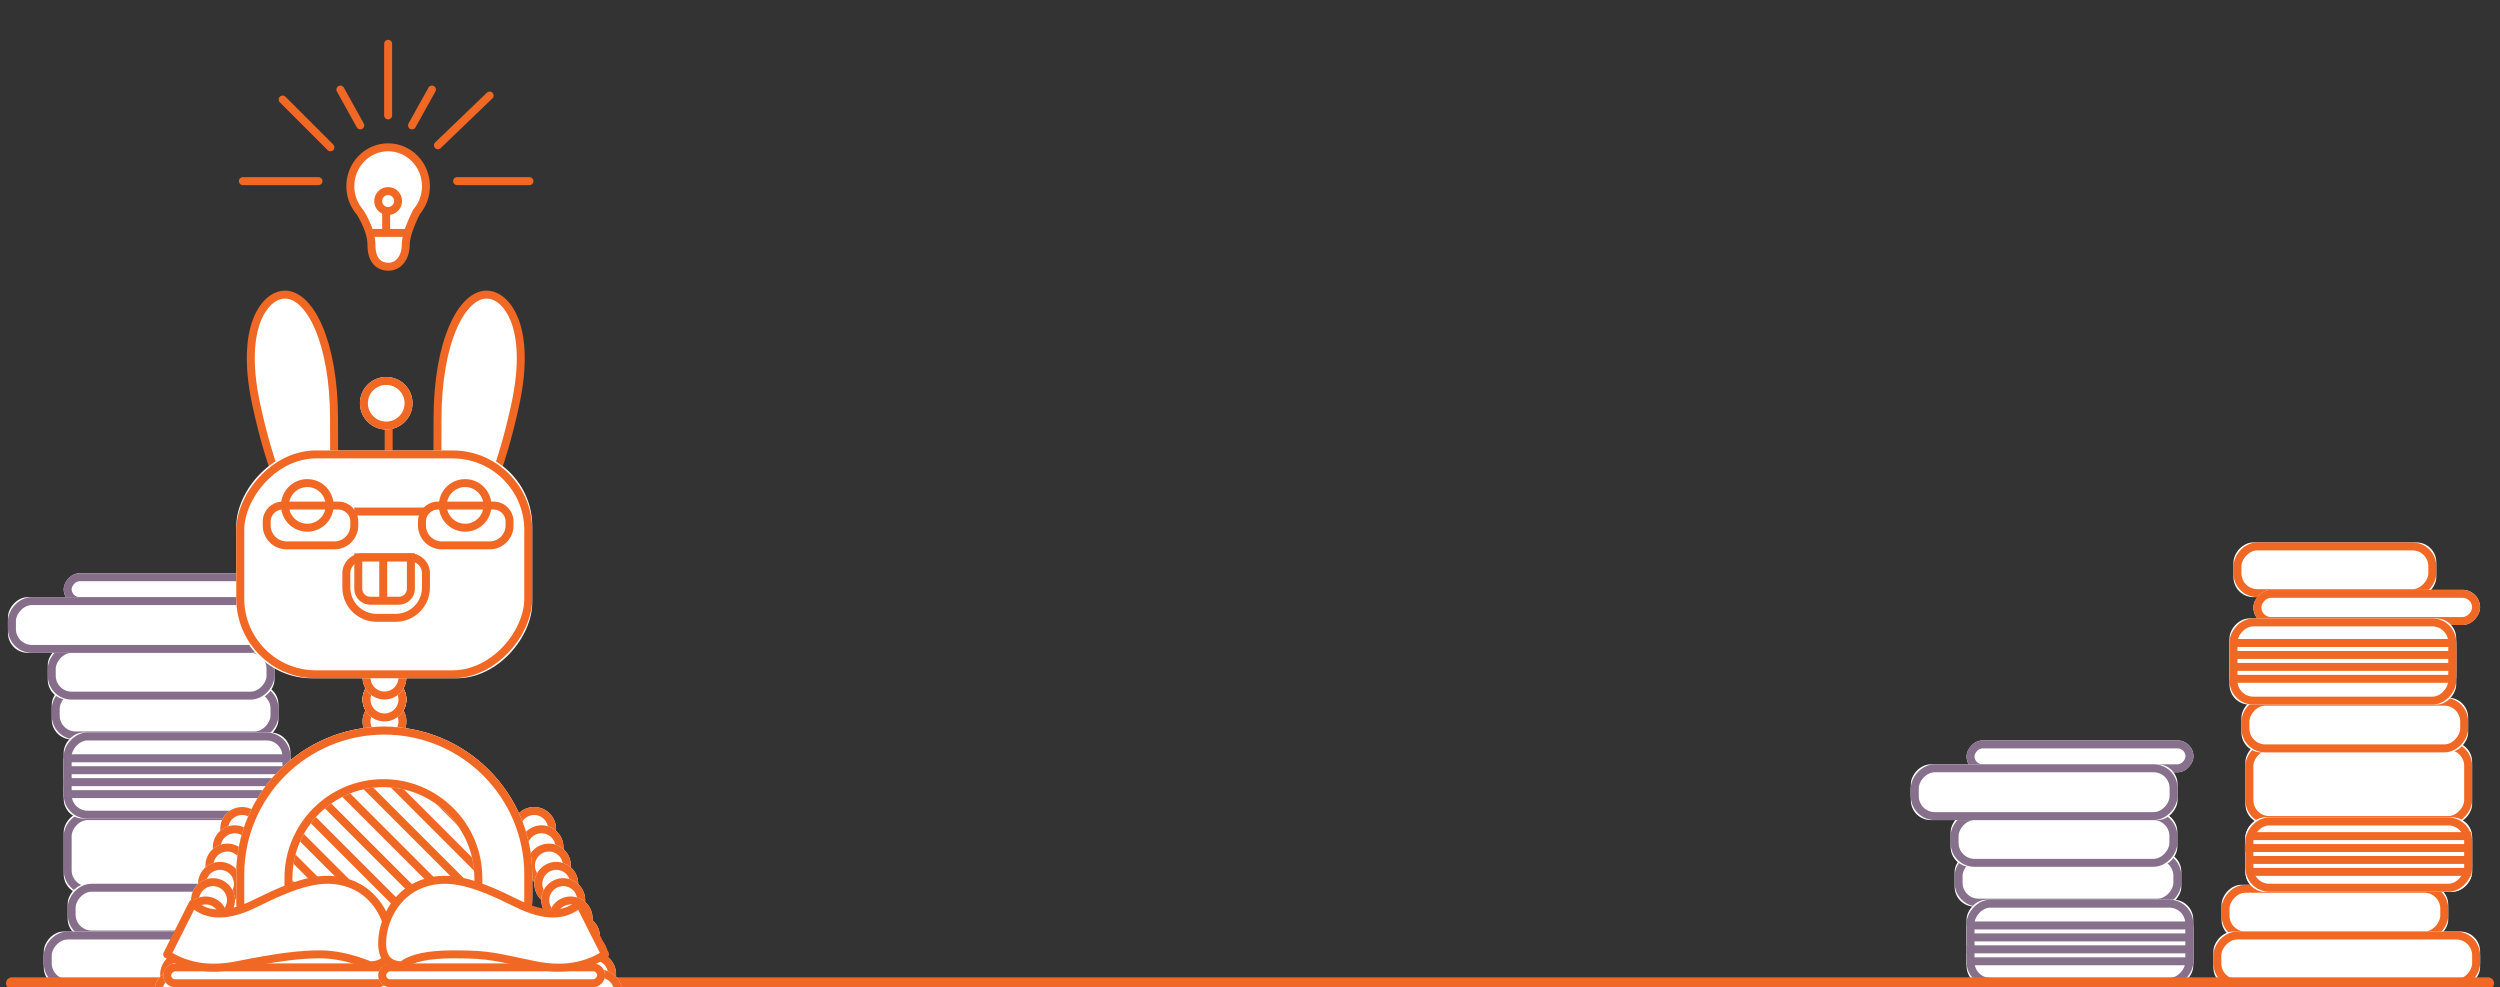 <?xml version="1.0" encoding="UTF-8"?>
<svg width="628px" height="248px" viewBox="0 0 628 248" version="1.1" xmlns="http://www.w3.org/2000/svg" xmlns:xlink="http://www.w3.org/1999/xlink">
    <rect x="0" y="0" width="628" height="248" fill="#333333" stroke="none"/>
    <!-- Generator: Sketch 49.1 (51147) - https://www.bohemiancoding.com/sketch -->
    <title>hero-tablet_2</title>
    <desc>Created with Sketch.</desc>
    <defs>
        <rect id="path-1" x="0" y="0" width="56.947" height="13.742" rx="5"></rect>
        <rect id="path-2" x="0" y="0" width="57" height="8" rx="4"></rect>
        <rect id="path-3" x="0" y="0" width="56.947" height="20.613" rx="5"></rect>
        <rect id="path-4" x="0" y="0" width="56.947" height="13.742" rx="5"></rect>
        <rect id="path-5" x="0" y="0" width="56.947" height="13.742" rx="5"></rect>
        <rect id="path-6" x="14" y="42" width="56.947" height="18.65" rx="5"></rect>
        <rect id="path-7" x="14" y="40" width="56.947" height="21.65" rx="5"></rect>
        <rect id="path-8" x="0" y="1" width="57" height="12" rx="5"></rect>
        <rect id="path-9" x="0" y="0" width="67" height="14" rx="5"></rect>
        <rect id="path-10" x="0" y="1" width="57" height="12" rx="5"></rect>
        <rect id="path-11" x="0" y="0" width="67" height="14" rx="5"></rect>
        <rect id="path-12" x="0" y="0" width="56.947" height="13.742" rx="5"></rect>
        <rect id="path-13" x="0" y="0" width="57" height="8" rx="4"></rect>
        <rect id="path-14" x="0" y="0" width="56.947" height="20.613" rx="5"></rect>
        <rect id="path-15" x="0" y="0" width="56.947" height="13.742" rx="5"></rect>
        <rect id="path-16" x="14" y="42" width="56.947" height="18.65" rx="5"></rect>
        <rect id="path-17" x="14" y="40" width="56.947" height="21.65" rx="5"></rect>
        <rect id="path-18" x="0" y="1" width="57" height="12" rx="5"></rect>
        <rect id="path-19" x="0" y="0" width="67" height="14" rx="5"></rect>
        <rect id="path-20" x="0" y="0" width="56.947" height="20.613" rx="5"></rect>
        <rect id="path-21" x="0" y="0" width="56.947" height="13.742" rx="5"></rect>
        <rect id="path-22" x="0" y="0" width="50.953" height="13.742" rx="5"></rect>
        <rect id="path-23" x="0" y="0" width="57" height="14" rx="5"></rect>
        <rect id="path-24" x="0" y="0" width="56.947" height="13.742" rx="5"></rect>
        <rect id="path-25" x="0" y="0" width="56.947" height="8.834" rx="4.417"></rect>
        <rect id="path-26" x="2" y="36" width="56.947" height="18.65" rx="5"></rect>
        <rect id="path-27" x="2" y="36" width="56.947" height="18.65" rx="5"></rect>
        <rect id="path-28" x="6" y="85" width="56.947" height="18.65" rx="5"></rect>
        <rect id="path-29" x="6" y="83" width="56.947" height="21.65" rx="5"></rect>
        <rect id="path-30" x="0" y="1" width="57" height="12" rx="5"></rect>
        <rect id="path-31" x="0" y="0" width="67" height="14" rx="5"></rect>
        <circle id="path-32" cx="5.51" cy="6.279" r="5.51"></circle>
        <circle id="path-33" cx="10.465" cy="6.279" r="5.51"></circle>
        <circle id="path-34" cx="15.421" cy="6.279" r="5.51"></circle>
        <circle id="path-35" cx="20.376" cy="6.279" r="5.51"></circle>
        <circle id="path-36" cx="5.51" cy="6.279" r="5.51"></circle>
        <circle id="path-37" cx="10.465" cy="6.279" r="5.51"></circle>
        <circle id="path-38" cx="15.421" cy="6.279" r="5.51"></circle>
        <circle id="path-39" cx="20.376" cy="6.279" r="5.51"></circle>
        <circle id="path-40" cx="10.332" cy="31.279" r="5.51"></circle>
        <circle id="path-41" cx="10.332" cy="26.653" r="5.51"></circle>
        <circle id="path-42" cx="10.332" cy="21.368" r="5.51"></circle>
        <circle id="path-43" cx="5.51" cy="6.279" r="5.51"></circle>
        <circle id="path-44" cx="10.465" cy="6.279" r="5.51"></circle>
        <circle id="path-45" cx="15.421" cy="6.279" r="5.51"></circle>
        <circle id="path-46" cx="20.376" cy="6.279" r="5.51"></circle>
        <circle id="path-47" cx="5.51" cy="6.279" r="5.51"></circle>
        <circle id="path-48" cx="10.465" cy="6.279" r="5.51"></circle>
        <circle id="path-49" cx="15.421" cy="6.279" r="5.51"></circle>
        <circle id="path-50" cx="20.376" cy="6.279" r="5.51"></circle>
        <circle id="path-51" cx="10.332" cy="31.279" r="5.51"></circle>
        <circle id="path-52" cx="10.332" cy="26.653" r="5.51"></circle>
        <circle id="path-53" cx="10.332" cy="21.368" r="5.51"></circle>
        <path d="M72.663,45.961 C72.714,46.586 72.74,47.217 72.74,47.854 L72.74,81.803 C72.74,94.506 62.442,104.803 49.74,104.803 L23,104.803 C10.297,104.803 1.55561363e-15,94.506 0,81.803 L0,47.854 C-7.80520247e-17,47.217 0.026,46.586 0.077,45.961 C0.026,45.174 9.80192702e-17,44.38 0,43.579 L0,36.37 C-2.459889e-15,16.283 16.283,3.6898335e-15 36.37,0 C56.456,-3.6898335e-15 72.74,16.283 72.74,36.37 L72.74,43.579 C72.74,44.38 72.714,45.174 72.663,45.961 Z" id="path-54"></path>
        <circle id="path-56" cx="5.51" cy="5.51" r="5.51"></circle>
        <circle id="path-57" cx="5.51" cy="11.02" r="5.51"></circle>
        <circle id="path-58" cx="5.51" cy="5.51" r="5.51"></circle>
        <circle id="path-59" cx="5.51" cy="5.51" r="5.51"></circle>
        <circle id="path-60" cx="6.607" cy="6.607" r="6.607"></circle>
        <rect id="path-61" x="34.358" y="39.154" width="74.341" height="57.23" rx="19"></rect>
        <circle id="path-62" cx="6.607" cy="6.607" r="6.607"></circle>
        <circle id="path-63" cx="46.252" cy="6.607" r="6.607"></circle>
        <path d="M49.232,153.965 C49.01,155.243 48.894,156.557 48.894,157.899 L48.894,192.141 C48.894,201.734 54.805,209.946 63.182,213.335 L57.358,213.335 C44.656,213.335 34.358,203.038 34.358,190.335 L34.358,156.386 C34.358,155.633 34.395,154.888 34.465,154.153 C34.394,153.215 34.358,152.267 34.358,151.311 L34.358,145.702 C34.358,125.173 51,108.532 71.529,108.532 C92.057,108.532 108.699,125.173 108.699,145.702 L108.699,151.311 C108.699,152.267 108.663,153.215 108.592,154.153 C108.663,154.888 108.699,155.633 108.699,156.386 L108.699,190.335 C108.699,203.038 98.401,213.335 85.699,213.335 L80.314,213.335 C88.691,209.946 94.601,201.734 94.601,192.141 L94.601,157.899 C94.601,156.557 94.486,155.243 94.264,153.965 C94.486,152.687 94.601,151.372 94.601,150.03 L94.601,146.582 C94.601,133.961 84.37,123.729 71.748,123.729 C59.126,123.729 48.894,133.961 48.894,146.582 L48.894,150.03 C48.894,151.372 49.01,152.687 49.232,153.965 Z" id="path-64"></path>
        <rect id="path-65" x="0" y="21" width="57" height="6" rx="3"></rect>
        <rect id="path-66" x="54" y="21" width="57" height="6" rx="3"></rect>
    </defs>
    <g id="hero-tablet_2" stroke="none" stroke-width="1" fill="none" fill-rule="evenodd">
        <g id="Group-26" transform="translate(2, 144)">
            <g id="Group-23" transform="translate(11, 28)">
                <g id="Rectangle-2" transform="translate(28.474, 6.871) scale(-1, 1) translate(-28.474, -6.871) ">
                    <use fill="#FFFFFF" fill-rule="evenodd" xlink:href="#path-1"></use>
                    <rect stroke="#866E8B" stroke-width="2" x="1" y="1" width="54.947" height="11.742" rx="5"></rect>
                </g>
            </g>
            <g id="Group-23" transform="translate(14, 0)">
                <g id="Rectangle-2" transform="translate(28.5, 4) scale(-1, 1) translate(-28.5, -4) ">
                    <use fill="#FFFFFF" fill-rule="evenodd" xlink:href="#path-2"></use>
                    <rect stroke="#866E8B" stroke-width="2" x="1" y="1" width="55" height="6" rx="3"></rect>
                </g>
            </g>
            <g id="Group-23" transform="translate(14, 60)">
                <g id="Rectangle-2" transform="translate(28.474, 10.307) scale(-1, 1) translate(-28.474, -10.307) ">
                    <use fill="#FFFFFF" fill-rule="evenodd" xlink:href="#path-3"></use>
                    <rect stroke="#866E8B" stroke-width="2" x="1" y="1" width="54.947" height="18.613" rx="5"></rect>
                </g>
            </g>
            <g id="Group-23" transform="translate(15, 78)">
                <g id="Rectangle-2" transform="translate(28.474, 6.871) scale(-1, 1) translate(-28.474, -6.871) ">
                    <use fill="#FFFFFF" fill-rule="evenodd" xlink:href="#path-4"></use>
                    <rect stroke="#866E8B" stroke-width="2" x="1" y="1" width="54.947" height="11.742" rx="5"></rect>
                </g>
            </g>
            <g id="Group-23" transform="translate(10, 18)">
                <g id="Rectangle-2" transform="translate(28.474, 6.871) scale(-1, 1) translate(-28.474, -6.871) ">
                    <use fill="#FFFFFF" fill-rule="evenodd" xlink:href="#path-5"></use>
                    <rect stroke="#866E8B" stroke-width="2" x="1" y="1" width="54.947" height="11.742" rx="5"></rect>
                </g>
            </g>
            <g id="Rectangle-2" transform="translate(42.474, 51.325) scale(-1, 1) translate(-42.474, -51.325) ">
                <use fill="#FFFFFF" fill-rule="evenodd" xlink:href="#path-6"></use>
                <rect stroke="#866E8B" stroke-width="2" x="15" y="43" width="54.947" height="16.65" rx="5"></rect>
            </g>
            <g id="Rectangle-2" transform="translate(42.474, 50.825) scale(-1, 1) translate(-42.474, -50.825) ">
                <use fill="#FFFFFF" fill-rule="evenodd" xlink:href="#path-7"></use>
                <rect stroke="#866E8B" stroke-width="2" x="15" y="41" width="54.947" height="19.65" rx="5"></rect>
            </g>
            <g id="Group-19" transform="translate(42.5, 51) scale(-1, 1) rotate(-270) translate(-42.5, -51) translate(37.5, 22.5)" stroke="#87708D" stroke-width="2">
                <g id="Group-24">
                    <g id="Group-17" transform="translate(-0, 0)">
                        <path d="M0.475,0.701 L0.475,56.301" id="Path-18"></path>
                    </g>
                    <g id="Group-17" transform="translate(3, 0)">
                        <path d="M0.475,0.701 L0.475,56.301" id="Path-18"></path>
                    </g>
                    <g id="Group-17" transform="translate(6, 0)">
                        <path d="M0.475,0 L0.475,55.6" id="Path-18"></path>
                    </g>
                    <g id="Group-17" transform="translate(9, 0)">
                        <path d="M0.475,0.701 L0.475,56.301" id="Path-18"></path>
                    </g>
                </g>
            </g>
            <g id="Group-25" transform="translate(9, 90)">
                <g id="Rectangle-2" transform="translate(28.5, 7) scale(-1, 1) translate(-28.5, -7) ">
                    <use fill="#FFFFFF" fill-rule="evenodd" xlink:href="#path-8"></use>
                    <rect stroke="#866E8B" stroke-width="2" x="1" y="2" width="55" height="10" rx="5"></rect>
                </g>
                <g id="Rectangle-2" transform="translate(33.5, 7) scale(-1, 1) translate(-33.5, -7) ">
                    <use fill="#FFFFFF" fill-rule="evenodd" xlink:href="#path-9"></use>
                    <rect stroke="#866E8B" stroke-width="2" x="1" y="1" width="65" height="12" rx="5"></rect>
                </g>
            </g>
            <g id="Group-25" transform="translate(0, 6)">
                <g id="Rectangle-2" transform="translate(28.5, 7) scale(-1, 1) translate(-28.5, -7) ">
                    <use fill="#FFFFFF" fill-rule="evenodd" xlink:href="#path-10"></use>
                    <rect stroke="#866E8B" stroke-width="2" x="1" y="2" width="55" height="10" rx="5"></rect>
                </g>
                <g id="Rectangle-2" transform="translate(33.5, 7) scale(-1, 1) translate(-33.5, -7) ">
                    <use fill="#FFFFFF" fill-rule="evenodd" xlink:href="#path-11"></use>
                    <rect stroke="#866E8B" stroke-width="2" x="1" y="1" width="65" height="12" rx="5"></rect>
                </g>
            </g>
        </g>
        <g id="Group-26" transform="translate(480, 186)">
            <g id="Group-23" transform="translate(11, 28)">
                <g id="Rectangle-2" transform="translate(28.474, 6.871) scale(-1, 1) translate(-28.474, -6.871) ">
                    <use fill="#FFFFFF" fill-rule="evenodd" xlink:href="#path-12"></use>
                    <rect stroke="#86708B" stroke-width="2" x="1" y="1" width="54.947" height="11.742" rx="5"></rect>
                </g>
            </g>
            <g id="Group-23" transform="translate(14, 0)">
                <g id="Rectangle-2" transform="translate(28.5, 4) scale(-1, 1) translate(-28.5, -4) ">
                    <use fill="#FFFFFF" fill-rule="evenodd" xlink:href="#path-13"></use>
                    <rect stroke="#86708B" stroke-width="2" x="1" y="1" width="55" height="6" rx="3"></rect>
                </g>
            </g>
            <g id="Group-23" transform="translate(14, 60)">
                <g id="Rectangle-2" transform="translate(28.474, 10.307) scale(-1, 1) translate(-28.474, -10.307) ">
                    <use fill="#FFFFFF" fill-rule="evenodd" xlink:href="#path-14"></use>
                    <rect stroke="#86708B" stroke-width="2" x="1" y="1" width="54.947" height="18.613" rx="5"></rect>
                </g>
            </g>
            <g id="Group-23" transform="translate(10, 18)">
                <g id="Rectangle-2" transform="translate(28.474, 6.871) scale(-1, 1) translate(-28.474, -6.871) ">
                    <use fill="#FFFFFF" fill-rule="evenodd" xlink:href="#path-15"></use>
                    <rect stroke="#86708B" stroke-width="2" x="1" y="1" width="54.947" height="11.742" rx="5"></rect>
                </g>
            </g>
            <g id="Rectangle-2" transform="translate(42.474, 51.325) scale(-1, 1) translate(-42.474, -51.325) ">
                <use fill="#FFFFFF" fill-rule="evenodd" xlink:href="#path-16"></use>
                <rect stroke="#86708B" stroke-width="2" x="15" y="43" width="54.947" height="16.65" rx="5"></rect>
            </g>
            <g id="Rectangle-2" transform="translate(42.474, 50.825) scale(-1, 1) translate(-42.474, -50.825) ">
                <use fill="#FFFFFF" fill-rule="evenodd" xlink:href="#path-17"></use>
                <rect stroke="#86708B" stroke-width="2" x="15" y="41" width="54.947" height="19.65" rx="5"></rect>
            </g>
            <g id="Group-19" transform="translate(42.5, 51) scale(-1, 1) rotate(-270) translate(-42.5, -51) translate(37.5, 22.5)" stroke="#86708B" stroke-width="2">
                <g id="Group-24">
                    <g id="Group-17" transform="translate(-0, 0)">
                        <path d="M0.475,0.701 L0.475,56.301" id="Path-18"></path>
                    </g>
                    <g id="Group-17" transform="translate(3, 0)">
                        <path d="M0.475,0.701 L0.475,56.301" id="Path-18"></path>
                    </g>
                    <g id="Group-17" transform="translate(6, 0)">
                        <path d="M0.475,0 L0.475,55.6" id="Path-18"></path>
                    </g>
                    <g id="Group-17" transform="translate(9, 0)">
                        <path d="M0.475,0.701 L0.475,56.301" id="Path-18"></path>
                    </g>
                </g>
            </g>
            <g id="Group-25" transform="translate(0, 6)">
                <g id="Rectangle-2" transform="translate(28.5, 7) scale(-1, 1) translate(-28.5, -7) ">
                    <use fill="#FFFFFF" fill-rule="evenodd" xlink:href="#path-18"></use>
                    <rect stroke="#86708B" stroke-width="2" x="1" y="2" width="55" height="10" rx="5"></rect>
                </g>
                <g id="Rectangle-2" transform="translate(33.5, 7) scale(-1, 1) translate(-33.5, -7) ">
                    <use fill="#FFFFFF" fill-rule="evenodd" xlink:href="#path-19"></use>
                    <rect stroke="#86708B" stroke-width="2" x="1" y="1" width="65" height="12" rx="5"></rect>
                </g>
            </g>
        </g>
        <g id="Group-26" transform="translate(589.5, 198) rotate(-180) translate(-589.5, -198) translate(556, 136)">
            <g id="Group-23" transform="translate(2, 53)">
                <g id="Rectangle-2" transform="translate(28.474, 10.307) scale(-1, 1) translate(-28.474, -10.307) ">
                    <use fill="#FFFFFF" fill-rule="evenodd" xlink:href="#path-20"></use>
                    <rect stroke="#F06823" stroke-width="2" x="1" y="1" width="54.947" height="18.613" rx="5"></rect>
                </g>
            </g>
            <g id="Group-23" transform="translate(3, 71)">
                <g id="Rectangle-2" transform="translate(28.474, 6.871) scale(-1, 1) translate(-28.474, -6.871) ">
                    <use fill="#FFFFFF" fill-rule="evenodd" xlink:href="#path-21"></use>
                    <rect stroke="#F06823" stroke-width="2" x="1" y="1" width="54.947" height="11.742" rx="5"></rect>
                </g>
            </g>
            <g id="Group-23" transform="translate(11, 110)">
                <g id="Rectangle-2" transform="translate(25.476, 6.871) scale(-1, 1) translate(-25.476, -6.871) ">
                    <use fill="#FFFFFF" fill-rule="evenodd" xlink:href="#path-22"></use>
                    <rect stroke="#F06823" stroke-width="2" x="1" y="1" width="48.953" height="11.742" rx="5"></rect>
                </g>
            </g>
            <g id="Group-23" transform="translate(6, 0)">
                <g id="Rectangle-2" transform="translate(28.5, 7) scale(-1, 1) translate(-28.5, -7) ">
                    <use fill="#FFFFFF" fill-rule="evenodd" xlink:href="#path-23"></use>
                    <rect stroke="#F06823" stroke-width="2" x="1" y="1" width="55" height="12" rx="5"></rect>
                </g>
            </g>
            <g id="Group-23" transform="translate(8, 24)">
                <g id="Rectangle-2" transform="translate(28.474, 6.871) scale(-1, 1) translate(-28.474, -6.871) ">
                    <use fill="#FFFFFF" fill-rule="evenodd" xlink:href="#path-24"></use>
                    <rect stroke="#F06823" stroke-width="2" x="1" y="1" width="54.947" height="11.742" rx="5"></rect>
                </g>
            </g>
            <g id="Group-23" transform="translate(0, 103)">
                <g id="Rectangle-2" transform="translate(28.474, 4.417) scale(-1, 1) translate(-28.474, -4.417) ">
                    <use fill="#FFFFFF" fill-rule="evenodd" xlink:href="#path-25"></use>
                    <rect stroke="#F06823" stroke-width="2" x="1" y="1" width="54.947" height="6.834" rx="3.417"></rect>
                </g>
            </g>
            <g id="Rectangle-2" transform="translate(30.474, 45.325) scale(-1, 1) translate(-30.474, -45.325) ">
                <use fill="#FFFFFF" fill-rule="evenodd" xlink:href="#path-26"></use>
                <rect stroke="#F06823" stroke-width="2" x="3" y="37" width="54.947" height="16.65" rx="5"></rect>
            </g>
            <g id="Rectangle-2" transform="translate(30.474, 45.325) scale(-1, 1) translate(-30.474, -45.325) ">
                <use fill="#FFFFFF" fill-rule="evenodd" xlink:href="#path-27"></use>
                <rect stroke="#F06823" stroke-width="2" x="3" y="37" width="54.947" height="16.65" rx="5"></rect>
            </g>
            <g id="Group-19" transform="translate(30.5, 45.5) scale(-1, 1) rotate(-270) translate(-30.5, -45.5) translate(25.5, 16.5)" stroke="#F06823" stroke-width="2">
                <g id="Group-24">
                    <g id="Group-17" transform="translate(-0, 0)">
                        <path d="M0.475,0.701 L0.475,56.301" id="Path-18"></path>
                    </g>
                    <g id="Group-17" transform="translate(3, 0)">
                        <path d="M0.475,0.701 L0.475,56.301" id="Path-18"></path>
                    </g>
                    <g id="Group-17" transform="translate(6, 2)">
                        <path d="M0.475,0 L0.475,55.6" id="Path-18"></path>
                    </g>
                    <g id="Group-17" transform="translate(9, 0)">
                        <path d="M0.475,0.701 L0.475,56.301" id="Path-18"></path>
                    </g>
                </g>
            </g>
            <g id="Rectangle-2" transform="translate(34.474, 94.325) scale(-1, 1) translate(-34.474, -94.325) ">
                <use fill="#FFFFFF" fill-rule="evenodd" xlink:href="#path-28"></use>
                <rect stroke="#F06823" stroke-width="2" x="7" y="86" width="54.947" height="16.65" rx="5"></rect>
            </g>
            <g id="Rectangle-2" transform="translate(34.474, 93.825) scale(-1, 1) translate(-34.474, -93.825) ">
                <use fill="#FFFFFF" fill-rule="evenodd" xlink:href="#path-29"></use>
                <rect stroke="#F06823" stroke-width="2" x="7" y="84" width="54.947" height="19.65" rx="5"></rect>
            </g>
            <g id="Group-19" transform="translate(34.5, 94) scale(-1, 1) rotate(-270) translate(-34.5, -94) translate(29.5, 65.5)" stroke="#F06823" stroke-width="2">
                <g id="Group-24">
                    <g id="Group-17" transform="translate(-0, 0)">
                        <path d="M0.475,0.701 L0.475,56.301" id="Path-18"></path>
                    </g>
                    <g id="Group-17" transform="translate(3, 0)">
                        <path d="M0.475,0.701 L0.475,56.301" id="Path-18"></path>
                    </g>
                    <g id="Group-17" transform="translate(6, 0)">
                        <path d="M0.475,0 L0.475,55.6" id="Path-18"></path>
                    </g>
                    <g id="Group-17" transform="translate(9, 0)">
                        <path d="M0.475,0.701 L0.475,56.301" id="Path-18"></path>
                    </g>
                </g>
            </g>
            <g id="Group-25" transform="translate(0, 12)">
                <g id="Rectangle-2" transform="translate(28.5, 7) scale(-1, 1) translate(-28.5, -7) ">
                    <use fill="#FFFFFF" fill-rule="evenodd" xlink:href="#path-30"></use>
                    <rect stroke="#F06823" stroke-width="2" x="1" y="2" width="55" height="10" rx="5"></rect>
                </g>
                <g id="Rectangle-2" transform="translate(33.5, 7) scale(-1, 1) translate(-33.5, -7) ">
                    <use fill="#FFFFFF" fill-rule="evenodd" xlink:href="#path-31"></use>
                    <rect stroke="#F06823" stroke-width="2" x="1" y="1" width="65" height="12" rx="5"></rect>
                </g>
            </g>
        </g>
        <path d="M3,247 L625,247" id="Path-11" stroke="#F06823" stroke-width="3" stroke-linecap="round"></path>
        <g id="Group-3" transform="translate(15, 11)">
            <g id="Group-12" transform="translate(135, 237) scale(-1, 1) rotate(-161) translate(-135, -237) translate(121, 187.5)">
                <g id="Group-2" transform="translate(4.022, 21.558)">
                    <g id="Group-6" transform="translate(8.072, 63.197) rotate(-87) translate(-8.072, -63.197) translate(-4.928, 57.197)">
                        <g id="Oval-15">
                            <use fill="#FFFFFF" fill-rule="evenodd" xlink:href="#path-32"></use>
                            <circle stroke="#F06823" stroke-width="2" cx="5.51" cy="6.279" r="4.51"></circle>
                        </g>
                        <g id="Oval-15">
                            <use fill="#FFFFFF" fill-rule="evenodd" xlink:href="#path-33"></use>
                            <circle stroke="#F06823" stroke-width="2" cx="10.465" cy="6.279" r="4.51"></circle>
                        </g>
                        <g id="Oval-15">
                            <use fill="#FFFFFF" fill-rule="evenodd" xlink:href="#path-34"></use>
                            <circle stroke="#F06823" stroke-width="2" cx="15.421" cy="6.279" r="4.51"></circle>
                        </g>
                        <g id="Oval-15">
                            <use fill="#FFFFFF" fill-rule="evenodd" xlink:href="#path-35"></use>
                            <circle stroke="#F06823" stroke-width="2" cx="20.376" cy="6.279" r="4.51"></circle>
                        </g>
                    </g>
                    <g id="Group-6" transform="translate(9.17, 43.914) rotate(-87) translate(-9.17, -43.914) translate(-3.83, 37.914)">
                        <g id="Oval-15">
                            <use fill="#FFFFFF" fill-rule="evenodd" xlink:href="#path-36"></use>
                            <circle stroke="#F06823" stroke-width="2" cx="5.51" cy="6.279" r="4.51"></circle>
                        </g>
                        <g id="Oval-15">
                            <use fill="#FFFFFF" fill-rule="evenodd" xlink:href="#path-37"></use>
                            <circle stroke="#F06823" stroke-width="2" cx="10.465" cy="6.279" r="4.51"></circle>
                        </g>
                        <g id="Oval-15">
                            <use fill="#FFFFFF" fill-rule="evenodd" xlink:href="#path-38"></use>
                            <circle stroke="#F06823" stroke-width="2" cx="15.421" cy="6.279" r="4.51"></circle>
                        </g>
                        <g id="Oval-15">
                            <use fill="#FFFFFF" fill-rule="evenodd" xlink:href="#path-39"></use>
                            <circle stroke="#F06823" stroke-width="2" cx="20.376" cy="6.279" r="4.51"></circle>
                        </g>
                    </g>
                    <g id="Oval-15">
                        <use fill="#FFFFFF" fill-rule="evenodd" xlink:href="#path-40"></use>
                        <circle stroke="#F06823" stroke-width="2" cx="10.332" cy="31.279" r="4.51"></circle>
                    </g>
                    <g id="Oval-15">
                        <use fill="#FFFFFF" fill-rule="evenodd" xlink:href="#path-41"></use>
                        <circle stroke="#F06823" stroke-width="2" cx="10.332" cy="26.653" r="4.51"></circle>
                    </g>
                    <g id="Oval-15">
                        <use fill="#FFFFFF" fill-rule="evenodd" xlink:href="#path-42"></use>
                        <circle stroke="#F06823" stroke-width="2" cx="10.332" cy="21.368" r="4.51"></circle>
                    </g>
                </g>
            </g>
            <g id="Group-12" transform="translate(30, 237) rotate(-161) translate(-30, -237) translate(16, 187.5)">
                <g id="Group-2" transform="translate(4.022, 21.558)">
                    <g id="Group-6" transform="translate(8.072, 63.197) rotate(-87) translate(-8.072, -63.197) translate(-4.928, 57.197)">
                        <g id="Oval-15">
                            <use fill="#FFFFFF" fill-rule="evenodd" xlink:href="#path-43"></use>
                            <circle stroke="#F06823" stroke-width="2" cx="5.51" cy="6.279" r="4.51"></circle>
                        </g>
                        <g id="Oval-15">
                            <use fill="#FFFFFF" fill-rule="evenodd" xlink:href="#path-44"></use>
                            <circle stroke="#F06823" stroke-width="2" cx="10.465" cy="6.279" r="4.51"></circle>
                        </g>
                        <g id="Oval-15">
                            <use fill="#FFFFFF" fill-rule="evenodd" xlink:href="#path-45"></use>
                            <circle stroke="#F06823" stroke-width="2" cx="15.421" cy="6.279" r="4.51"></circle>
                        </g>
                        <g id="Oval-15">
                            <use fill="#FFFFFF" fill-rule="evenodd" xlink:href="#path-46"></use>
                            <circle stroke="#F06823" stroke-width="2" cx="20.376" cy="6.279" r="4.51"></circle>
                        </g>
                    </g>
                    <g id="Group-6" transform="translate(9.17, 43.914) rotate(-87) translate(-9.17, -43.914) translate(-3.83, 37.914)">
                        <g id="Oval-15">
                            <use fill="#FFFFFF" fill-rule="evenodd" xlink:href="#path-47"></use>
                            <circle stroke="#F06823" stroke-width="2" cx="5.51" cy="6.279" r="4.51"></circle>
                        </g>
                        <g id="Oval-15">
                            <use fill="#FFFFFF" fill-rule="evenodd" xlink:href="#path-48"></use>
                            <circle stroke="#F06823" stroke-width="2" cx="10.465" cy="6.279" r="4.51"></circle>
                        </g>
                        <g id="Oval-15">
                            <use fill="#FFFFFF" fill-rule="evenodd" xlink:href="#path-49"></use>
                            <circle stroke="#F06823" stroke-width="2" cx="15.421" cy="6.279" r="4.51"></circle>
                        </g>
                        <g id="Oval-15">
                            <use fill="#FFFFFF" fill-rule="evenodd" xlink:href="#path-50"></use>
                            <circle stroke="#F06823" stroke-width="2" cx="20.376" cy="6.279" r="4.51"></circle>
                        </g>
                    </g>
                    <g id="Oval-15">
                        <use fill="#FFFFFF" fill-rule="evenodd" xlink:href="#path-51"></use>
                        <circle stroke="#F06823" stroke-width="2" cx="10.332" cy="31.279" r="4.51"></circle>
                    </g>
                    <g id="Oval-15">
                        <use fill="#FFFFFF" fill-rule="evenodd" xlink:href="#path-52"></use>
                        <circle stroke="#F06823" stroke-width="2" cx="10.332" cy="26.653" r="4.51"></circle>
                    </g>
                    <g id="Oval-15">
                        <use fill="#FFFFFF" fill-rule="evenodd" xlink:href="#path-53"></use>
                        <circle stroke="#F06823" stroke-width="2" cx="10.332" cy="21.368" r="4.51"></circle>
                    </g>
                </g>
            </g>
            <g id="Group-6" transform="translate(10, 63)">
                <path d="M60.83,52.924 C61.978,52.802 63.465,52.753 64.953,52.753 C65.989,52.753 68.804,52.777 71.908,52.816 C75.013,52.777 77.827,52.753 78.864,52.753 C80.352,52.753 81.838,52.802 82.986,52.924 C83.295,52.09 84.687,48.235 84.724,46.57 C84.905,38.323 84.905,43.278 84.905,31.271 C84.905,11.652 91.084,-2.27373675e-13 97.229,-2.27373675e-13 C97.748,-2.27373675e-13 98.275,0.084 98.804,0.253 C103.267,1.683 108.357,9.799 104.384,27.89 C100.932,43.609 97.812,49.216 96.637,52.198 C95.699,54.579 95.95,52.078 95.031,56.423 C99.108,59.367 89.814,63.324 90.661,67.506 L71.908,58.734 C67.093,60.986 60.842,63.91 53.155,67.506 C54.002,63.324 44.708,59.367 48.785,56.423 C47.867,52.078 48.117,54.579 47.179,52.198 C46.004,49.216 42.884,43.609 39.432,27.89 C35.459,9.799 40.55,1.683 45.013,0.253 C45.541,0.084 46.068,-2.27373675e-13 46.587,-2.27373675e-13 C52.732,-2.27373675e-13 58.911,11.652 58.911,31.271 C58.911,43.278 58.911,38.323 59.092,46.57 C59.129,48.235 60.521,52.09 60.83,52.924 Z" id="Combined-Shape" stroke="#F06823" stroke-width="2" fill="#FFFFFF" transform="translate(71.908, 33.753) rotate(-360) translate(-71.908, -33.753) "></path>
                <g id="Group-9" transform="translate(14.01, 98.745) scale(-1, 1) translate(-14.01, -98.745) translate(0.134, 84.869)"></g>
                <g id="Group-15" transform="translate(71.2, 162.353) scale(-1, 1) translate(-71.2, -162.353) translate(34.7, 109.853)">
                    <mask id="mask-55" fill="white">
                        <use xlink:href="#path-54"></use>
                    </mask>
                    <use id="Mask" fill="#FFFFFF" xlink:href="#path-54"></use>
                    <g mask="url(#mask-55)" id="Path-10" stroke="#F06823" stroke-width="2">
                        <g transform="translate(-66.074, 0)">
                            <path d="M58.145,84.087 L142.231,0"></path>
                            <path d="M65.413,84.087 L149.5,0"></path>
                            <path d="M72.681,84.087 L156.768,0"></path>
                            <path d="M79.949,84.087 L164.036,0"></path>
                            <path d="M87.217,84.087 L171.304,0"></path>
                            <path d="M94.485,84.087 L178.572,0"></path>
                            <path d="M101.753,84.087 L185.84,0"></path>
                            <path d="M109.021,84.087 L193.108,0"></path>
                            <path d="M0,84.087 L84.087,0"></path>
                            <path d="M7.268,84.087 L91.355,0"></path>
                            <path d="M14.536,84.087 L98.623,0"></path>
                            <path d="M21.804,84.087 L105.891,0"></path>
                            <path d="M29.072,84.087 L113.159,0"></path>
                            <path d="M36.34,84.087 L120.427,0"></path>
                            <path d="M43.609,84.087 L127.695,0"></path>
                            <path d="M50.877,84.087 L134.963,0"></path>
                            <path d="M116.29,84.087 L200.376,0"></path>
                            <path d="M123.558,84.087 L207.644,0"></path>
                            <path d="M130.826,84.087 L214.912,0"></path>
                            <path d="M138.094,84.087 L222.181,0"></path>
                            <path d="M145.362,84.087 L229.449,0"></path>
                            <path d="M152.63,84.087 L236.717,0"></path>
                            <path d="M159.898,84.087 L243.985,0"></path>
                        </g>
                    </g>
                </g>
                <g id="Group-5" transform="translate(71.093, 102.192) scale(-1, 1) translate(-71.093, -102.192) translate(65.093, 90.692)">
                    <g id="Group-21" transform="translate(0, 5.51)">
                        <g id="Oval-15">
                            <use fill="#FFFFFF" fill-rule="evenodd" xlink:href="#path-56"></use>
                            <circle stroke="#F06823" stroke-width="2" cx="5.51" cy="5.51" r="4.51"></circle>
                        </g>
                        <g id="Oval-15">
                            <use fill="#FFFFFF" fill-rule="evenodd" xlink:href="#path-57"></use>
                            <circle stroke="#F06823" stroke-width="2" cx="5.51" cy="11.02" r="4.51"></circle>
                        </g>
                    </g>
                    <g id="Group-21" transform="translate(0, 5.51)">
                        <g id="Oval-15">
                            <use fill="#FFFFFF" fill-rule="evenodd" xlink:href="#path-58"></use>
                            <circle stroke="#F06823" stroke-width="2" cx="5.51" cy="5.51" r="4.51"></circle>
                        </g>
                    </g>
                    <g id="Oval-15">
                        <use fill="#FFFFFF" fill-rule="evenodd" xlink:href="#path-59"></use>
                        <circle stroke="#F06823" stroke-width="2" cx="5.51" cy="5.51" r="4.51"></circle>
                    </g>
                </g>
                <g id="Group-18" transform="translate(71.628, 36.689) scale(-1, 1) translate(-71.628, -36.689) translate(64.628, 20.689)">
                    <path d="M6,6.607 L6,31.09" id="Path-19" stroke="#F06823" stroke-width="2"></path>
                    <g id="Oval-15">
                        <use fill="#FFFFFF" fill-rule="evenodd" xlink:href="#path-60"></use>
                        <circle stroke="#F06823" stroke-width="2" cx="6.607" cy="6.607" r="5.607"></circle>
                    </g>
                </g>
                <g id="Rectangle-2" transform="translate(71.529, 67.77) scale(-1, 1) translate(-71.529, -67.77) ">
                    <use fill="#FFFFFF" fill-rule="evenodd" xlink:href="#path-61"></use>
                    <rect stroke="#F06823" stroke-width="2" x="35.358" y="40.154" width="72.341" height="55.23" rx="19"></rect>
                </g>
                <g id="Group-20" transform="translate(71.95, 53.351) scale(-1, 1) translate(-71.95, -53.351) translate(45.45, 46.351)">
                    <g id="Oval-15">
                        <use fill="#FFFFFF" fill-rule="evenodd" xlink:href="#path-62"></use>
                        <circle stroke="#F06823" stroke-width="2" cx="6.607" cy="6.607" r="5.607"></circle>
                    </g>
                    <g id="Oval-15">
                        <use fill="#FFFFFF" fill-rule="evenodd" xlink:href="#path-63"></use>
                        <circle stroke="#F06823" stroke-width="2" cx="46.252" cy="6.607" r="5.607"></circle>
                    </g>
                </g>
                <path d="M107.099,154.297 L107.086,154.168 L107.096,154.04 C107.164,153.135 107.199,152.225 107.199,151.311 L107.199,145.702 C107.199,126.002 91.229,110.032 71.529,110.032 C51.828,110.032 35.858,126.002 35.858,145.702 L35.858,151.311 C35.858,152.225 35.893,153.135 35.961,154.04 L35.971,154.168 L35.958,154.297 C35.892,154.988 35.858,155.685 35.858,156.386 L35.858,190.335 C35.858,202.209 45.484,211.835 57.358,211.835 L85.699,211.835 C97.573,211.835 107.199,202.209 107.199,190.335 L107.199,156.386 C107.199,155.685 107.165,154.988 107.099,154.297 Z" id="Combined-Shape" stroke="#F06823" stroke-width="3" transform="translate(71.529, 160.934) scale(-1, 1) translate(-71.529, -160.934) "></path>
                <g id="Combined-Shape" transform="translate(71.529, 160.934) scale(-1, 1) translate(-71.529, -160.934) ">
                    <use fill="#FFFFFF" fill-rule="evenodd" xlink:href="#path-64"></use>
                    <path stroke="#F06823" stroke-width="2" d="M48.218,153.965 C48.003,152.673 47.894,151.358 47.894,150.03 L47.894,146.582 C47.894,133.408 58.574,122.729 71.748,122.729 C84.922,122.729 95.601,133.408 95.601,146.582 L95.601,150.03 C95.601,151.358 95.493,152.673 95.278,153.965 C95.493,155.257 95.601,156.571 95.601,157.899 L95.601,192.141 C95.601,200.497 91.265,208.047 84.454,212.335 L85.699,212.335 C97.849,212.335 107.699,202.485 107.699,190.335 L107.699,156.386 C107.699,155.669 107.665,154.956 107.596,154.249 L107.595,154.077 C107.664,153.16 107.699,152.238 107.699,151.311 L107.699,145.702 C107.699,125.726 91.505,109.532 71.529,109.532 C51.552,109.532 35.358,125.726 35.358,145.702 L35.358,151.311 C35.358,152.238 35.393,153.16 35.462,154.077 L35.461,154.249 C35.393,154.956 35.358,155.669 35.358,156.386 L35.358,190.335 C35.358,202.485 45.208,212.335 57.358,212.335 L59.042,212.335 C52.231,208.047 47.894,200.497 47.894,192.141 L47.894,157.899 C47.894,156.571 48.003,155.257 48.218,153.965 Z"></path>
                </g>
                <g id="Group" transform="translate(65, 66)" stroke="#F06823" stroke-width="2">
                    <g id="Group-19" transform="translate(6.268, 5.5) scale(-1, 1) translate(-6.268, -5.5) translate(5.268, 0)">
                        <g id="Group-17">
                            <path d="M1,0.33 L1,10.902" id="Path-18"></path>
                        </g>
                    </g>
                    <path d="M0,0 L13.215,0 L13.215,7.902 C13.215,9.559 11.872,10.902 10.215,10.902 L3,10.902 C1.343,10.902 1.38278643e-15,9.559 4.4408921e-16,7.902 L0,0 Z" id="Rectangle-4"></path>
                </g>
                <rect id="Path" fill="#FFFFFF" x="40" y="156" width="65" height="73"></rect>
                <path d="M66,66 L78,66 C80.209,66 82,67.791 82,70 L82,73.598 C82,77.795 78.598,81.197 74.402,81.197 L69.598,81.197 C65.402,81.197 62,77.795 62,73.598 L62,70 C62,67.791 63.791,66 66,66 Z" id="Rectangle-9" stroke="#F06823" stroke-width="2"></path>
                <g id="Group-22" transform="translate(42, 53)" stroke="#F06823" stroke-width="2">
                    <path d="M4,0 L18,0 C20.209,-4.05812251e-16 22,1.791 22,4 L22,5 C22,7.761 19.761,10 17,10 L5,10 C2.239,10 3.38176876e-16,7.761 0,5 L0,4 C-2.705415e-16,1.791 1.791,4.05812251e-16 4,0 Z" id="Rectangle-9"></path>
                    <path d="M43,0 L57,0 C59.209,-4.05812251e-16 61,1.791 61,4 L61,5 C61,7.761 58.761,10 56,10 L44,10 C41.239,10 39,7.761 39,5 L39,4 C39,1.791 40.791,4.05812251e-16 43,0 Z" id="Rectangle-9"></path>
                    <path d="M22,1.5 L40,1.5" id="Path-2"></path>
                </g>
            </g>
            <g id="Group-31" transform="translate(26, 210)">
                <g id="Rectangle-2" transform="translate(28.5, 24) scale(-1, 1) translate(-28.5, -24) ">
                    <use fill="#FFFFFF" fill-rule="evenodd" xlink:href="#path-65"></use>
                    <rect stroke="#F06823" stroke-width="2" x="1" y="22" width="55" height="4" rx="2"></rect>
                </g>
                <g id="Rectangle-2" transform="translate(82.5, 24) scale(-1, 1) translate(-82.5, -24) ">
                    <use fill="#FFFFFF" fill-rule="evenodd" xlink:href="#path-66"></use>
                    <rect stroke="#F06823" stroke-width="2" x="55" y="22" width="55" height="4" rx="2"></rect>
                </g>
                <path d="M51.951,21.481 C47.317,19.647 43.167,18.731 39.5,18.731 C34,18.731 28.541,19.481 18.443,21.481 C11.71,22.814 5.896,21.897 1,18.731 L7.426,5.981 C11.098,9.314 16.301,9.314 23.033,5.981 C33.131,0.981 40.016,-1.519 46.902,0.981 C53.787,3.481 57,10.481 57,15.981 C57,19.647 55.317,21.481 51.951,21.481 Z" id="Path-8" stroke="#F06823" stroke-width="2" fill="#FFFFFF" stroke-linecap="round" stroke-linejoin="round"></path>
                <path d="M105.951,21.481 C103.743,19.647 99.426,18.731 93,18.731 C83.361,18.731 82.541,19.481 72.443,21.481 C65.71,22.814 59.896,21.897 55,18.731 L61.426,5.981 C65.098,9.314 70.301,9.314 77.033,5.981 C87.131,0.981 94.016,-1.519 100.902,0.981 C107.787,3.481 111,10.481 111,15.981 C111,19.647 109.317,21.481 105.951,21.481 Z" id="Path-8" stroke="#F06823" stroke-width="2" fill="#FFFFFF" stroke-linecap="round" stroke-linejoin="round" transform="translate(83, 11.037) scale(-1, 1) translate(-83, -11.037) "></path>
            </g>
            <g id="Group-32" transform="translate(46, 0)" fill="#FFFFFF" stroke="#F06823" stroke-linecap="round" stroke-linejoin="round" stroke-width="2">
                <path d="M29.488,42.366 C27.943,40.628 27,38.314 27,35.773 C27,30.375 31.253,26 36.5,26 C41.747,26 46,30.375 46,35.773 C46,38.25 45.104,40.511 43.628,42.234 C41.822,45.862 40.919,48.632 40.919,50.545 C40.919,53.5 39.26,56 36.602,56 C33.944,56 32.309,54.182 32.309,50.545 C32.309,48.233 31.369,45.506 29.488,42.366 Z" id="Combined-Shape"></path>
                <path d="M33,47.5 L40.785,47.5" id="Path-13"></path>
                <path d="M36,47 L36,39" id="Path-13"></path>
                <circle id="Oval-3" cx="36.5" cy="39.5" r="2.5"></circle>
                <path d="M53.827,34.5 L72,34.5" id="Path-14"></path>
                <path d="M49,25.5 L62,13" id="Path-15"></path>
                <path d="M0.993,34.5 L20,34.5" id="Path-14" transform="translate(10, 34.5) scale(-1, 1) translate(-10, -34.5) "></path>
                <path d="M10,26 L22,14" id="Path-15" transform="translate(16, 20) scale(-1, 1) translate(-16, -20) "></path>
                <path d="M36.5,18 L36.5,0" id="Path-16"></path>
                <path d="M24.5,11.5 L29.5,20.5" id="Path-3"></path>
                <path d="M42.5,11.5 L47.5,20.5" id="Path-3" transform="translate(45, 16) scale(-1, 1) translate(-45, -16) "></path>
            </g>
        </g>
    </g>
</svg>